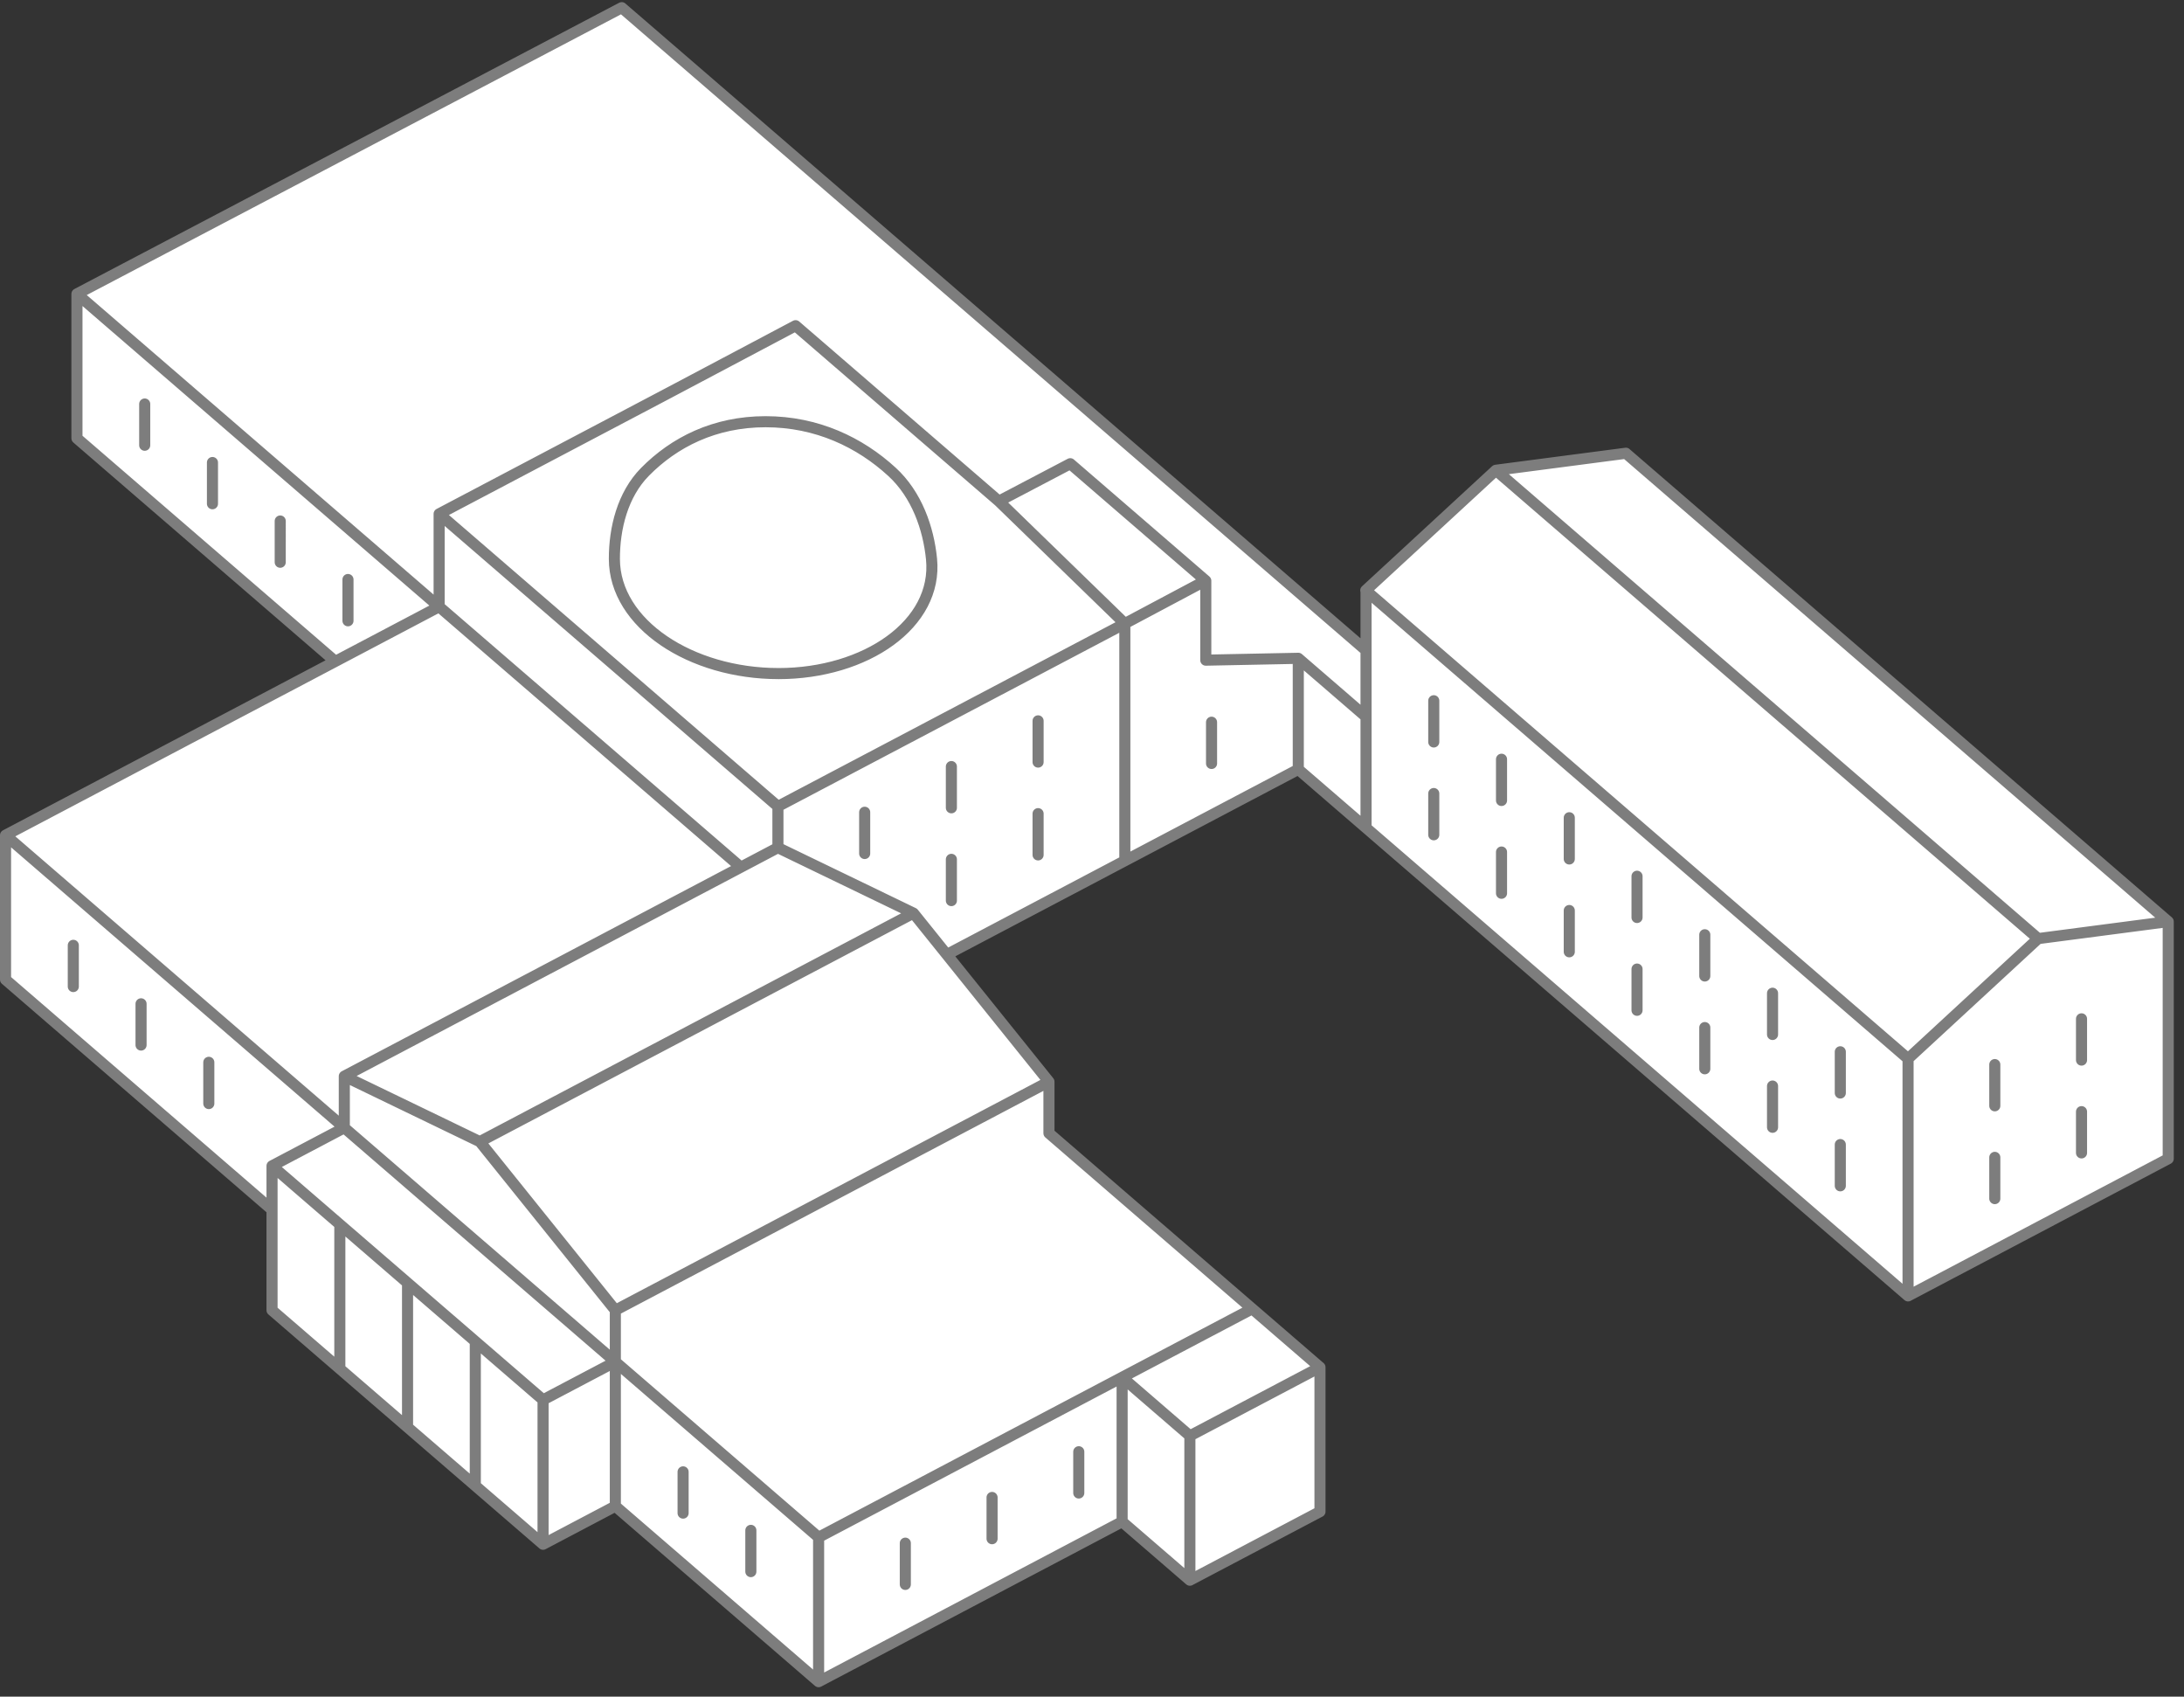 <svg viewBox="0 0 197 153" xmlns="http://www.w3.org/2000/svg"><rect x="0" y="0" width="197" height="153" fill="#333333" stroke="none"/><title>Group 8</title><g fill="none" fill-rule="evenodd"><path fill="#FFF" d="M6.996 26.504v13.02l23.293 20.12L.559 75.317v13.02l24.023 20.752v9.064l24.432 21.102 6.516-3.436 18.325 15.83 27.36-14.428 6.108 5.275 11.729-6.184v-13.017l-6.108-5.275-18.324-15.829v-4.649L85.409 86.08l16.05-8.46 15.638-8.244 6.107 5.276 48.862 42.206 23.453-12.367V83.104l-48.862-42.206-.024-.026-11.725 1.535L123.18 53.24l.024.022v5.367h-.024L56.108.692z"/><path d="M183.845 84.639L134.93 42.408l48.915 42.23zm-60.626-31.376l48.891 42.209-48.891-42.21zm48.891 42.209l11.735-10.833-11.735 10.833zm-48.891-20.82v-21.39 21.39zm-6.112-15.29l6.112 5.277-6.112-5.276zm0 10.015V59.363v10.014zm0 0l6.112 5.275-6.112-5.275zm78.47 35.114V83.104v21.387zM73.84 151.648l27.377-14.427-27.377 14.427zm98.27-34.79l23.467-12.367-23.467 12.368zM.5 88.338v-13.02 13.02zm0 0l24.038 20.752L.5 88.337zm69.67-11.9V72.72v3.718zM56.082.693L6.941 26.505 56.082.692zM183.845 84.64l11.732-1.535-11.732 1.535zm-60.651-31.4l11.736-10.833-11.736 10.833zm11.736-10.833l11.732-1.535-11.732 1.535zM85.401 86.08l16.061-8.461-16.061 8.46zm9.216 16.11v-4.648 4.649zm77.493 14.668V95.472v21.387zm-48.891-42.207l48.891 42.207-48.891-42.207zM6.941 39.524v-13.02 13.02zm106.011 78.497l-18.335-15.83 18.335 15.83zM6.941 39.524l23.307 20.12-23.307-20.12zM.5 75.318l30.558 26.38L.5 75.318zm55.005 47.485l18.335 15.826-18.335-15.826zM39.611 54.71L6.941 26.505l32.67 28.205zm155.966 28.394l-48.891-42.206 48.891 42.206zm-140.072 35.05l19.556-10.306-19.556 10.306zM70.17 76.438l12.224 5.905-12.224-5.905zm-39.112 20.61l19.556-10.304-19.556 10.305zm12.223 5.903l39.113-20.608-39.113 20.608zm31.78 4.897l19.556-10.305-19.556 10.305zm32.268 21.632v13.017-13.017zm11.735 6.833v-13.017 13.017zm-17.847.908l6.112 5.276-6.112-5.276zm0-13.02l6.112 5.279-6.112-5.278zm6.112 5.279l11.735-6.184-11.735 6.184zm5.623-11.46l6.112 5.276-6.112-5.275zm-11.735 6.182v13.019-13.02zm-45.712 11.617l-6.52 3.436 6.52-3.436zm67.689-77.19L56.082.692l67.112 57.937zm-6.087.734l-8.343.167 8.343-.167zM39.611 54.71L66.825 78.2 39.611 54.71zm0 0v-8.37 8.37zm15.894 68.093v13.016-13.016zm0 13.016l18.335 15.829-18.335-15.83zm18.335 15.829v-13.02 13.02zm-49.302-33.494l24.447 21.1-24.447-21.1zm24.447 8.082v13.019-13.02zm-24.447-21.102l24.447 21.102-24.447-21.102zm6.52-3.436l-6.52 3.436 6.52-3.436zm0 0v-4.65 4.65zm0 0l24.447 21.105-24.447-21.105zm24.447 21.105v-4.65 4.65zm0-4.65l-12.224-15.202 12.224 15.203zm-12.224-15.202l-12.223-5.902 12.223 5.902zm5.704 23.285l6.52-3.433-6.52 3.433zM70.17 72.72l31.292-16.487L70.17 72.72zm19.928-27.523L71.763 29.37l18.335 15.826zM70.17 72.72L39.611 46.34 70.17 72.72zm38.594-20.348v7.158-7.158zm-18.666-7.175l6.442-3.381 12.21 10.54-7.288 3.877-11.364-11.036zm11.364 32.423l15.645-8.243-15.645 8.243zm0-21.387V77.62 56.233zm-.245 67.969l11.735-6.181-11.735 6.18zm-18.823-41.86l3.007 3.739-3.007-3.738zm3.007 3.739l9.216 11.462-9.216-11.462zm-34.787.663L66.825 78.2l-16.211 8.543zM66.825 78.2l3.345-1.763-3.345 1.763zM39.611 54.71l-9.363 4.934 9.363-4.934zm-9.363 4.934L.5 75.318l29.748-15.674zm-5.71 58.51v-9.065 9.065zm0-9.065v-3.955 3.955zM71.763 29.37l-11.358 6.015 11.358-6.015zm-11.358 6.015L39.611 46.34l20.794-10.954zM73.84 138.629l27.377-14.427-27.377 14.427zm33.489 3.868l11.735-6.184-11.735 6.184zm34.222-68.756v3.718-3.718zm0 8.367v3.722-3.722zm-6.112-13.642v3.718-3.718zm0 8.367v3.72-3.72zm-6.111-13.643v3.718-3.718zm0 8.368v3.72-3.72zm18.335 7.459v3.72-3.72zm0 8.37v3.718-3.718zm18.335 7.459v3.718-3.718zm0 8.367v3.72-3.72zm-12.223-18.921v3.72-3.72zm0 8.37v3.718-3.718zM141.551 73.74v3.718-3.718zm0 8.367v3.722-3.722zm18.335 7.459v3.72-3.72zm0 8.37v3.719-3.718zM179.934 96v3.718V96zm0 8.367v3.72-3.72zm7.822-12.492v3.72-3.72zm0 8.37v3.72-3.72zM93.637 65.004v3.718-3.718zm0 8.368v3.72-3.72zm-7.821-4.246v3.718-3.718zm0 8.367v3.72-3.72zm-7.821-4.246v3.719-3.72zm19.312 57.666v3.72-3.72zm-7.821 4.122v3.72-3.72zm-7.825 4.122v3.72-3.72zm-20.045-6.43v3.72-3.72zm6.112 5.276v3.72-3.72zm-12.223-10.551v3.718-3.718zm-36.67-31.656v3.72-3.72zM6.612 85.246v3.718-3.718zm6.111 5.275v3.718-3.718zm30.15 30.44v13.019-13.02zm-6.112-5.276v13.019-13.02zm-6.108-5.275v13.019-13.02zm78.63-45.282v3.719-3.72zm-90.119-23.42v3.718-3.718zm6.113 5.275V50.7v-3.718zM13.053 36.432v3.718-3.718zm0 0v3.718-3.718zm12.224 10.55v3.719-3.718zm-6.113-5.274v3.718-3.718zm12.224 10.55v3.722-3.721zm38.829 8.484c7.878 0 14.392-4.477 13.808-10.331-.274-2.772-1.33-5.81-3.567-7.862-2.898-2.66-6.77-4.52-11.402-4.52-4.631 0-8.262 1.872-10.875 4.52-2.025 2.056-2.769 5.09-2.763 7.862.015 5.854 6.921 10.33 14.799 10.33z" stroke="#7D7D7D" stroke-linecap="round" stroke-linejoin="round"/></g></svg>